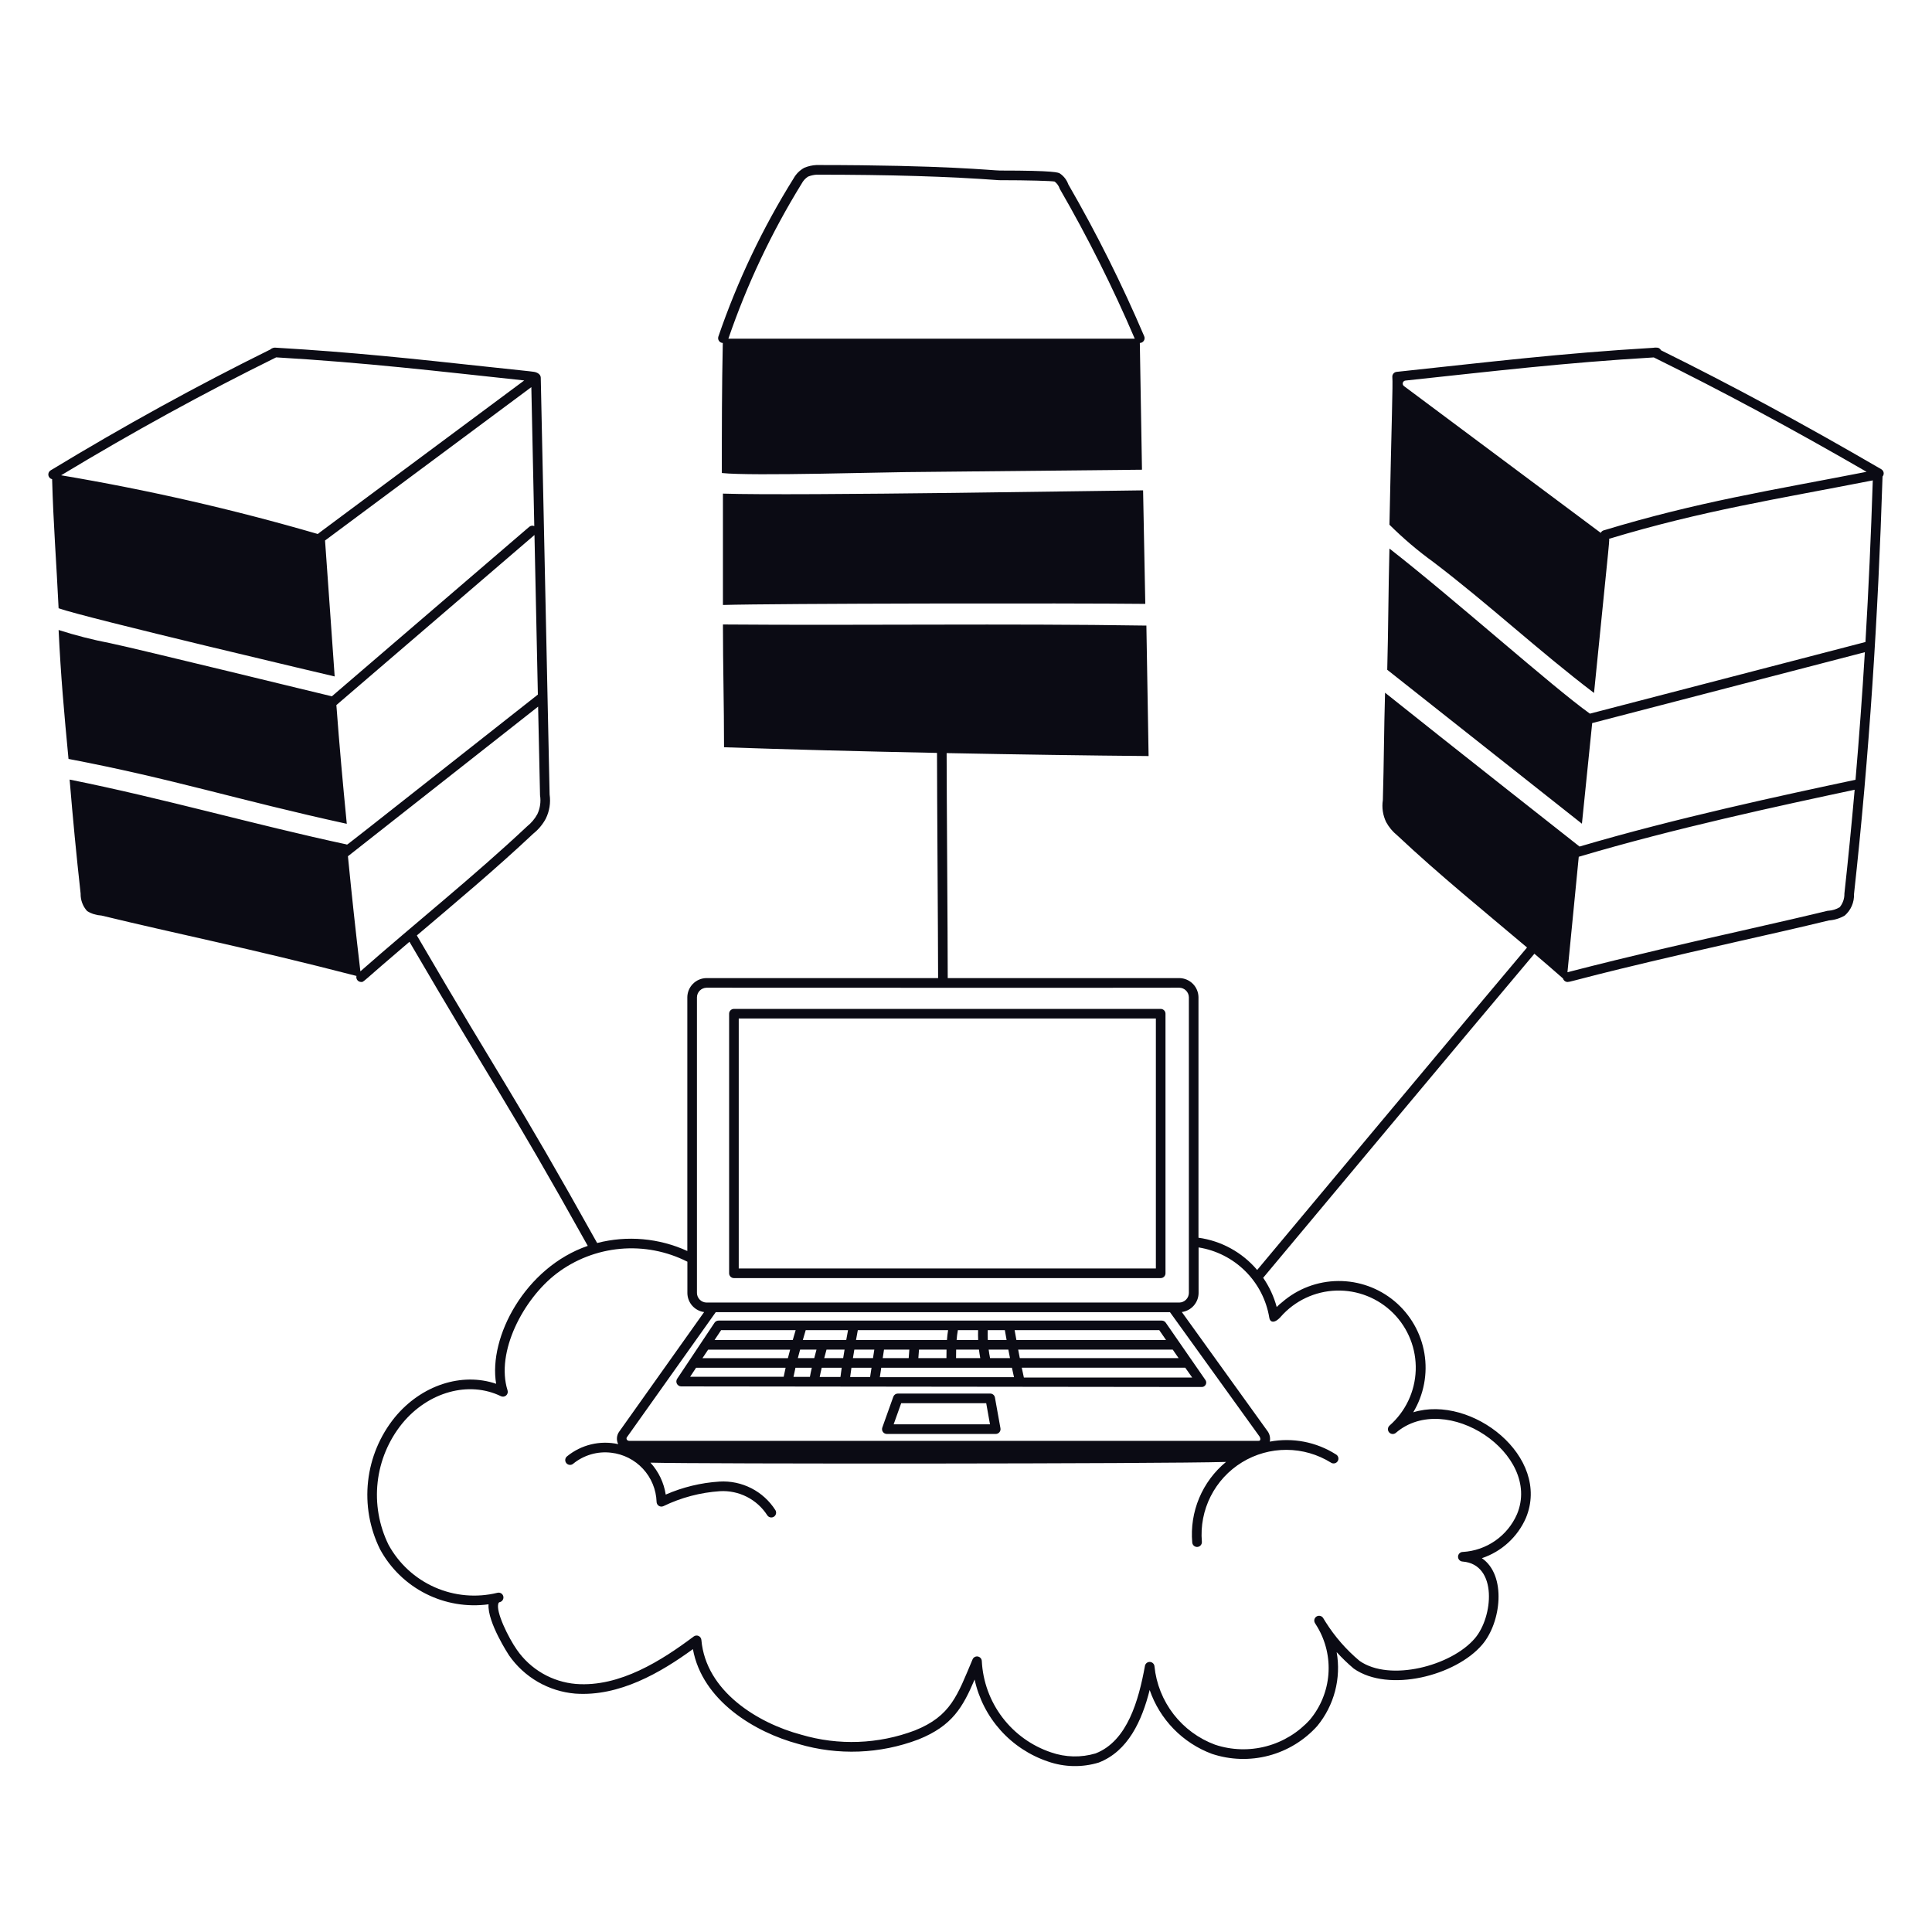 <svg viewBox="0 0 480 480" fill="none" xmlns="http://www.w3.org/2000/svg">
<path d="M182.342 317.54H288.369C288.686 317.54 288.99 317.414 289.214 317.19C289.438 316.966 289.564 316.662 289.564 316.345V251.854C289.564 251.537 289.438 251.233 289.214 251.009C288.99 250.785 288.686 250.659 288.369 250.659H182.342C182.025 250.659 181.721 250.785 181.497 251.009C181.273 251.233 181.147 251.537 181.147 251.854V316.345C181.147 316.662 181.273 316.966 181.497 317.19C181.721 317.414 182.025 317.54 182.342 317.54ZM183.537 253.049H287.174V315.15H183.537V253.049Z" fill="#0B0B14"/>
<path d="M247.189 347.209C247.14 346.933 246.995 346.683 246.78 346.503C246.565 346.323 246.294 346.224 246.013 346.224H223.066C222.82 346.224 222.579 346.3 222.377 346.442C222.176 346.584 222.023 346.785 221.94 347.017L219.208 354.666C219.144 354.847 219.124 355.04 219.15 355.23C219.176 355.419 219.247 355.6 219.357 355.757C219.467 355.913 219.614 356.041 219.784 356.129C219.954 356.217 220.143 356.263 220.334 356.263H247.385C247.56 356.263 247.732 356.225 247.891 356.151C248.049 356.077 248.189 355.969 248.301 355.835C248.413 355.701 248.495 355.544 248.54 355.375C248.585 355.206 248.592 355.03 248.561 354.858L247.189 347.209ZM222.022 353.875L223.9 348.617H245.021L245.961 353.875H222.022Z" fill="#0B0B14"/>
<path d="M169.224 344.448L298.478 344.594C298.692 344.613 298.907 344.57 299.096 344.47C299.286 344.369 299.443 344.216 299.547 344.028C299.651 343.841 299.698 343.627 299.683 343.413C299.667 343.198 299.59 342.993 299.46 342.822L289.624 328.612C289.514 328.453 289.368 328.323 289.197 328.233C289.025 328.143 288.835 328.096 288.642 328.096H178.518C178.321 328.096 178.128 328.144 177.954 328.236C177.781 328.329 177.633 328.463 177.523 328.626L168.232 342.564C168.115 342.746 168.048 342.956 168.038 343.173C168.028 343.389 168.077 343.604 168.178 343.796C168.279 343.988 168.429 344.149 168.613 344.264C168.797 344.378 169.008 344.442 169.224 344.448ZM172.934 339.82H195.181C195.011 340.576 194.851 341.307 194.703 342.06H171.457L172.934 339.82ZM175.934 335.319H196.306C196.115 336.022 195.931 336.726 195.754 337.43H174.526L175.934 335.319ZM210.691 330.476C210.543 331.273 210.395 332.088 210.247 332.919H199.459C199.693 332.102 199.933 331.288 200.176 330.476H210.691ZM235.551 330.476C235.419 331.26 235.328 332.08 235.269 332.919H212.675C212.823 332.088 212.974 331.27 213.12 330.476H235.551ZM243.008 330.476C242.984 331.311 242.989 332.121 243.025 332.919H237.668C237.727 332.1 237.831 331.284 237.979 330.476H243.008ZM249.653 330.476C249.797 331.286 249.942 332.1 250.088 332.919H245.415C245.377 332.126 245.375 331.318 245.401 330.476H249.653ZM292.82 337.42H253.368C253.229 336.716 253.094 336.012 252.962 335.31H291.362L292.82 337.42ZM250.93 337.42H245.977C245.834 336.703 245.719 335.998 245.628 335.31H250.519C250.657 336.019 250.795 336.726 250.932 337.43L250.93 337.42ZM211.217 342.117C211.318 341.352 211.423 340.58 211.538 339.811H216.528L216.175 342.117H211.217ZM203.652 342.101C203.8 341.333 203.972 340.571 204.156 339.811H209.121C209.009 340.578 208.906 341.338 208.808 342.101H203.652ZM197.138 342.086C197.289 341.331 197.454 340.568 197.631 339.811H201.694C201.52 340.561 201.357 341.317 201.216 342.086H197.138ZM205.327 335.31H209.831C209.711 336.008 209.592 336.713 209.484 337.42H204.773C204.814 337.277 205.186 335.871 205.342 335.319L205.327 335.31ZM235.137 337.42H228.162L228.325 335.31H235.163C235.147 336.029 235.142 336.737 235.139 337.43L235.137 337.42ZM237.551 335.31H243.221C243.305 336.003 243.412 336.703 243.544 337.42H237.53C237.532 336.734 237.537 336.027 237.554 335.319L237.551 335.31ZM225.762 337.42H219.308L219.631 335.31H225.92L225.762 337.42ZM216.894 337.42H211.908C212.02 336.703 212.147 336.008 212.257 335.31H217.222L216.894 337.42ZM218.945 339.811H251.41C251.578 340.607 251.75 341.367 251.927 342.163H218.591L218.945 339.811ZM202.856 335.31C202.765 335.656 202.392 337.059 202.299 337.42H198.221C198.403 336.718 198.592 336.012 198.785 335.31H202.856ZM254.379 342.242C254.197 341.443 254.023 340.602 253.853 339.803H294.477L296.195 342.242H254.379ZM289.703 332.919H252.519C252.371 332.102 252.225 331.288 252.082 330.476H288.016L289.703 332.919ZM179.156 330.476H197.678C197.443 331.286 197.204 332.1 196.961 332.919H177.528L179.156 330.476Z" fill="#0B0B14"/>
<path d="M467.712 118.396C467.826 118.263 467.909 118.107 467.956 117.938C468.003 117.77 468.012 117.593 467.984 117.42C467.955 117.248 467.888 117.083 467.789 116.939C467.689 116.795 467.56 116.675 467.409 116.586C448.286 105.445 430.359 95.769 412.67 87.025C412.57 86.812 412.407 86.635 412.203 86.517C412 86.4 411.765 86.347 411.53 86.366C411.258 86.349 410.985 86.365 410.717 86.413C387.603 87.781 370.025 89.939 346.985 92.389C346.67 92.422 346.381 92.579 346.181 92.825C345.982 93.071 345.888 93.386 345.921 93.702C346.086 95.279 345.727 104.867 345.204 130.364C348.603 133.738 352.257 136.844 356.135 139.655C369.798 150.039 382.368 161.79 396.031 172.164C400.152 131.05 399.949 134.079 399.689 133.885C423.147 126.812 441.144 124.085 465.288 119.35C464.841 133.154 464.237 146.508 463.467 159.507L395.006 177.305C385.703 170.674 361.264 148.81 345.204 136.287C344.931 146.671 344.931 156.031 344.656 166.405C344.656 166.405 379.909 194.279 393.024 204.65L395.575 179.648L463.319 162.036C462.661 172.814 461.885 183.36 460.998 193.731C442.927 197.575 416.349 203.262 392.436 210.323C392.436 210.323 359.142 184.127 344.114 172.104C343.839 181.395 343.839 189.491 343.566 198.782C343.279 200.645 343.565 202.55 344.386 204.246C345.073 205.508 346.001 206.623 347.118 207.526C357.636 217.412 368.476 226.17 379.388 235.404C367.606 249.335 312.339 315.523 312.339 315.523C308.634 311.144 303.441 308.29 297.758 307.508V247.75C297.742 246.496 297.236 245.299 296.349 244.413C295.463 243.526 294.265 243.021 293.011 243.005H235.46C235.46 233.176 235.194 196.755 235.187 187.105C252.909 187.454 270.504 187.708 285.365 187.839L284.817 155.424C249.567 154.877 214.59 155.424 179.612 155.149C179.612 165.533 179.885 174.989 179.885 185.652C195.51 186.202 214.157 186.68 232.797 187.058C232.797 196.731 233.062 233.191 233.069 243.005H175.511C174.257 243.021 173.059 243.526 172.173 244.413C171.286 245.299 170.78 246.496 170.764 247.75V310.807C163.744 307.596 155.834 306.895 148.359 308.823C127.434 271.295 125.123 269.382 103.565 232.407C113.255 224.184 123.201 215.863 132.507 207.105C133.773 206.092 134.822 204.835 135.592 203.407C136.516 201.543 136.85 199.441 136.549 197.381L134.35 93.816C134.33 92.97 133.434 92.506 132.66 92.382C131.653 92.224 128.904 91.971 120.641 91.077C102.993 89.165 87.731 87.508 68.659 86.39C68.393 86.343 68.12 86.359 67.861 86.434C67.602 86.51 67.364 86.644 67.165 86.827C48.836 95.882 30.968 105.71 12.573 116.864C12.368 116.988 12.206 117.172 12.107 117.389C12.008 117.607 11.977 117.85 12.017 118.086C12.058 118.322 12.168 118.54 12.334 118.713C12.5 118.885 12.714 119.004 12.948 119.053C13.247 130.063 14.031 140.033 14.559 151.119C20.626 153.357 82.908 168.007 83.147 168.062C82.353 156.407 81.557 145.873 80.756 134.284L132.009 96.183L132.741 130.704C132.535 130.614 132.309 130.584 132.087 130.617C131.865 130.65 131.657 130.744 131.486 130.89L82.451 172.995C81.409 172.787 32.869 160.893 27.404 159.801C23.062 158.965 18.773 157.869 14.561 156.521C15.106 167.995 15.926 177.078 17.021 188.552C43.008 193.502 58.926 198.718 86.156 204.674C85.128 194.143 84.342 185.482 83.57 175.175L132.789 132.919L133.632 172.568C83.794 211.783 86.182 210.045 86.161 209.806C63.214 204.887 40.525 198.333 17.298 193.684C18.118 203.522 18.938 212.163 20.03 222.002C19.988 223.617 20.576 225.185 21.67 226.373C22.748 227.021 23.967 227.396 25.222 227.466C44.079 232.046 61.875 235.564 88.566 242.47C88.519 242.647 88.514 242.832 88.551 243.01C88.588 243.189 88.665 243.358 88.776 243.502C88.888 243.647 89.032 243.764 89.195 243.844C89.359 243.924 89.54 243.966 89.722 243.966C90.48 243.966 89.502 244.38 101.727 233.984C123.053 270.535 125.529 272.774 146.029 309.532C130.523 314.856 121.296 332.188 123.266 343.8C114.725 340.889 104.669 344.125 98.074 352.152C94.399 356.69 92.1 362.186 91.451 367.989C90.802 373.793 91.828 379.661 94.41 384.899C96.983 389.649 100.942 393.502 105.759 395.947C110.577 398.392 116.024 399.313 121.377 398.586C121.057 403.01 126.378 411.145 126.469 411.274C128.344 413.969 130.79 416.218 133.633 417.86C136.477 419.502 139.647 420.496 142.919 420.773C153.883 421.55 164.14 415.552 172.152 409.72C174.471 422.525 187.522 430.394 198.424 433.3C208.195 436.179 218.639 435.781 228.162 432.167C236.636 428.778 239.224 424.105 242.141 417.273C243.157 421.958 245.373 426.298 248.57 429.87C251.767 433.441 255.837 436.122 260.381 437.648C264.442 439.065 268.848 439.156 272.964 437.909C280.292 435.074 283.72 427.473 285.632 419.867C286.876 423.492 288.908 426.796 291.582 429.541C294.257 432.286 297.507 434.403 301.098 435.741C305.663 437.26 310.572 437.413 315.223 436.182C319.873 434.95 324.064 432.388 327.279 428.809C329.354 426.278 330.859 423.329 331.689 420.163C332.52 416.997 332.657 413.689 332.091 410.466C333.413 411.918 334.828 413.282 336.326 414.551C344.996 420.625 361.663 416.346 368.249 408.611C372.97 403.113 374.346 391.362 368.168 387.127C370.586 386.318 372.809 385.012 374.693 383.293C376.576 381.573 378.079 379.478 379.103 377.142C385.426 361.964 365.67 346.403 351.115 350.88C353.752 346.485 354.736 341.294 353.888 336.239C353.041 331.185 350.419 326.598 346.494 323.303C342.568 320.008 337.596 318.221 332.471 318.263C327.346 318.305 322.404 320.173 318.533 323.533C318.056 323.894 317.609 324.294 317.196 324.728C316.495 322.133 315.356 319.677 313.831 317.464C313.831 317.464 369.444 250.867 381.216 236.951C383.586 238.966 385.955 241.015 388.325 243.096C388.395 243.348 388.545 243.57 388.752 243.728C388.96 243.887 389.214 243.973 389.475 243.973C390.431 243.973 394.432 242.341 432.696 233.695C440.149 232.022 447.194 230.415 454.391 228.675C455.778 228.58 457.124 228.164 458.323 227.461C459.079 226.804 459.678 225.986 460.075 225.067C460.473 224.147 460.659 223.151 460.62 222.15C464.452 187.33 466.603 152.984 467.712 118.396ZM15.183 118.085C33.168 107.233 50.662 97.638 68.611 88.785C91.049 90.106 108.145 92.162 130.243 94.521C76.743 134.296 79.183 132.434 78.973 132.676C58.012 126.574 36.712 121.702 15.183 118.085ZM89.536 241.33C88.367 231.427 87.385 222.358 86.443 212.734L133.692 175.558L134.17 197.575C134.425 199.167 134.195 200.798 133.511 202.258C132.878 203.424 132.019 204.452 130.984 205.281C117.617 217.831 103.412 229.127 89.536 241.33ZM175.511 245.393C191.239 245.393 277.577 245.441 293.014 245.393C293.634 245.408 294.224 245.661 294.663 246.099C295.101 246.538 295.355 247.128 295.371 247.748V321.257C295.355 321.877 295.102 322.468 294.663 322.907C294.225 323.345 293.634 323.599 293.014 323.614H175.511C174.89 323.599 174.3 323.345 173.861 322.907C173.422 322.468 173.169 321.877 173.154 321.257V247.755C173.17 247.135 173.423 246.545 173.862 246.107C174.3 245.668 174.891 245.415 175.511 245.4V245.393ZM177.827 326.004H290.676L312.98 356.973C313.219 357.451 313.219 357.977 312.684 357.977H156.383C155.666 357.977 155.559 357.372 155.719 357.128L177.827 326.004ZM318.2 327.142C319.93 325.175 322.045 323.583 324.414 322.465C326.783 321.347 329.356 320.727 331.974 320.644C334.592 320.56 337.2 321.014 339.635 321.977C342.071 322.941 344.283 324.394 346.135 326.247C347.987 328.099 349.439 330.312 350.402 332.748C351.365 335.184 351.818 337.792 351.733 340.41C351.648 343.028 351.028 345.601 349.909 347.97C348.79 350.338 347.198 352.452 345.23 354.181C344.992 354.391 344.848 354.687 344.828 355.003C344.808 355.32 344.915 355.631 345.125 355.869C345.335 356.106 345.63 356.251 345.947 356.271C346.263 356.29 346.575 356.184 346.812 355.974C359.201 345.354 383.145 361.221 376.899 376.189C375.743 378.84 373.876 381.12 371.505 382.777C369.134 384.434 366.351 385.402 363.463 385.575C363.146 385.569 362.84 385.69 362.612 385.909C362.383 386.129 362.252 386.431 362.246 386.748C362.239 387.065 362.36 387.371 362.58 387.6C362.799 387.828 363.101 387.96 363.418 387.966C372.145 388.683 370.971 401.746 366.43 407.04C360.581 413.91 345.302 417.904 337.782 412.643C334.475 409.876 331.622 406.607 329.327 402.955C329.127 402.626 328.931 402.296 328.718 401.968C328.546 401.708 328.279 401.526 327.974 401.46C327.669 401.394 327.351 401.45 327.087 401.616C326.822 401.781 326.633 402.044 326.56 402.347C326.486 402.65 326.534 402.969 326.693 403.237C326.884 403.56 327.09 403.876 327.286 404.194C329.401 407.749 330.362 411.872 330.037 415.996C329.712 420.12 328.117 424.042 325.472 427.222C322.575 430.44 318.804 432.745 314.619 433.856C310.434 434.966 306.017 434.834 301.906 433.475C297.819 431.967 294.238 429.341 291.572 425.896C288.905 422.451 287.26 418.326 286.825 413.992C286.8 413.703 286.671 413.434 286.462 413.234C286.253 413.033 285.979 412.915 285.69 412.902C285.401 412.888 285.117 412.98 284.89 413.161C284.664 413.341 284.511 413.597 284.459 413.882C282.912 422.391 280.111 432.557 272.192 435.633C268.577 436.706 264.717 436.617 261.156 435.38C256.333 433.766 252.11 430.736 249.036 426.685C245.962 422.634 244.182 417.751 243.926 412.672C243.913 412.402 243.808 412.144 243.629 411.941C243.45 411.737 243.208 411.601 242.941 411.554C242.674 411.507 242.4 411.551 242.162 411.681C241.924 411.81 241.737 412.016 241.632 412.266C237.852 421.21 236.268 426.33 227.29 429.925C218.246 433.348 208.331 433.718 199.058 430.979C188.301 428.111 175.367 420.223 174.256 407.437C174.238 407.224 174.163 407.02 174.039 406.845C173.916 406.671 173.747 406.533 173.552 406.445C173.356 406.358 173.141 406.325 172.929 406.35C172.716 406.374 172.514 406.455 172.344 406.584C164.455 412.502 153.976 419.217 143.105 418.373C140.183 418.128 137.351 417.24 134.812 415.773C132.273 414.305 130.09 412.295 128.419 409.885C126.297 406.859 123.082 400.324 123.83 398.347C123.852 398.267 123.897 398.196 123.96 398.142C124.022 398.087 124.099 398.052 124.181 398.041C124.488 397.962 124.752 397.765 124.913 397.492C125.075 397.219 125.121 396.894 125.043 396.586C124.964 396.279 124.767 396.016 124.494 395.854C124.221 395.693 123.895 395.646 123.588 395.725C118.39 396.998 112.916 396.517 108.02 394.355C103.123 392.193 99.079 388.473 96.518 383.773C94.156 378.952 93.221 373.555 93.826 368.22C94.43 362.884 96.548 357.833 99.929 353.662C106.383 345.801 116.47 343.006 124.444 346.876C124.654 346.977 124.889 347.015 125.12 346.984C125.351 346.953 125.568 346.856 125.744 346.704C125.92 346.551 126.048 346.351 126.112 346.126C126.176 345.902 126.173 345.664 126.103 345.442C123.11 335.95 129.973 322.772 138.27 316.412C142.865 312.918 148.351 310.789 154.101 310.268C159.85 309.748 165.629 310.856 170.778 313.467V321.276C170.794 322.428 171.222 323.537 171.985 324.4C172.748 325.263 173.796 325.825 174.937 325.983L153.764 355.795C153.474 356.235 153.306 356.743 153.276 357.269C153.247 357.795 153.356 358.32 153.594 358.79C151.384 358.301 149.093 358.32 146.892 358.845C144.69 359.369 142.637 360.386 140.885 361.818C140.76 361.917 140.657 362.039 140.58 362.178C140.504 362.316 140.456 362.469 140.439 362.627C140.422 362.784 140.436 362.943 140.481 363.095C140.527 363.247 140.601 363.389 140.702 363.511C140.802 363.634 140.926 363.736 141.066 363.81C141.206 363.884 141.359 363.93 141.517 363.945C141.675 363.96 141.834 363.943 141.985 363.895C142.136 363.848 142.277 363.77 142.398 363.668C143.707 362.596 145.22 361.801 146.845 361.329C148.47 360.857 150.174 360.72 151.854 360.924C154.881 361.271 157.683 362.691 159.752 364.928C161.82 367.165 163.018 370.07 163.126 373.115C163.127 373.316 163.178 373.514 163.275 373.69C163.372 373.867 163.512 374.016 163.682 374.123C163.852 374.231 164.046 374.294 164.247 374.307C164.448 374.319 164.649 374.281 164.831 374.195C169.227 372.066 173.993 370.805 178.867 370.481C181.184 370.347 183.495 370.832 185.563 371.886C187.631 372.94 189.382 374.526 190.634 376.48C190.807 376.738 191.073 376.919 191.376 376.984C191.68 377.049 191.996 376.993 192.26 376.829C192.523 376.665 192.712 376.405 192.787 376.104C192.862 375.803 192.817 375.484 192.661 375.216C191.19 372.892 189.122 371.005 186.673 369.752C184.224 368.5 181.483 367.927 178.738 368.095C174.137 368.387 169.622 369.48 165.397 371.324C164.942 368.364 163.621 365.605 161.601 363.393C173.737 363.728 288.329 363.695 304.602 363.212C301.683 365.618 299.393 368.7 297.931 372.189C296.469 375.678 295.878 379.471 296.21 383.24C296.223 383.397 296.268 383.55 296.341 383.689C296.414 383.829 296.513 383.953 296.634 384.054C296.755 384.156 296.894 384.232 297.044 384.279C297.195 384.327 297.353 384.344 297.51 384.33C297.667 384.316 297.82 384.272 297.959 384.199C298.099 384.126 298.223 384.026 298.324 383.906C298.425 383.785 298.502 383.645 298.549 383.495C298.596 383.345 298.614 383.187 298.6 383.03C298.269 379.14 299.026 375.235 300.788 371.751C302.55 368.268 305.247 365.343 308.576 363.305C311.906 361.267 315.737 360.195 319.64 360.211C323.544 360.226 327.367 361.327 330.68 363.391C330.815 363.479 330.966 363.538 331.124 363.566C331.282 363.594 331.444 363.59 331.601 363.554C331.757 363.518 331.905 363.451 332.035 363.356C332.165 363.262 332.275 363.142 332.357 363.004C332.44 362.866 332.494 362.713 332.516 362.554C332.538 362.395 332.528 362.233 332.486 362.078C332.444 361.923 332.372 361.778 332.272 361.651C332.173 361.525 332.05 361.42 331.909 361.342C327.033 358.241 321.161 357.107 315.48 358.171C315.647 357.337 315.492 356.471 315.048 355.747L293.621 325.971C294.763 325.814 295.811 325.253 296.576 324.389C297.34 323.526 297.769 322.417 297.785 321.264V309.92C302.18 310.617 306.244 312.683 309.399 315.822C312.554 318.961 314.639 323.015 315.358 327.407C315.502 328.404 316.491 329.042 318.2 327.149V327.142ZM398.419 131.767C398.264 131.816 398.12 131.897 397.996 132.004C397.873 132.111 397.773 132.242 397.702 132.389L348.804 95.915C348.681 95.824 348.589 95.698 348.539 95.554C348.489 95.409 348.484 95.254 348.524 95.106C348.564 94.959 348.648 94.827 348.765 94.728C348.881 94.63 349.025 94.568 349.176 94.552C371.304 92.193 388.449 90.128 410.875 88.799C427.987 97.239 445.312 106.554 463.744 117.22C439.913 121.874 421.938 124.637 398.419 131.774V131.767ZM458.237 222.002C458.268 223.237 457.854 224.442 457.07 225.398C456.21 225.911 455.24 226.211 454.24 226.271C453.791 226.271 454.89 226.211 432.168 231.353C420.131 234.075 406.491 237.159 389.429 241.547L392.238 212.863C415.976 205.798 442.544 200.092 460.785 196.21C460.018 204.914 459.169 213.511 458.237 222.002Z" fill="#0B0B14"/>
<path d="M179.61 122.636V150.304C192.709 149.919 265.929 149.826 284.545 150.032L283.997 121.826C279.86 121.817 197.669 123.248 179.61 122.636Z" fill="#0B0B14"/>
<path d="M284.275 83.538C278.754 70.588 272.455 57.984 265.413 45.795C265.027 44.703 264.302 43.762 263.343 43.113C262.982 42.874 262.229 42.37 248.42 42.37C246.601 42.37 235.139 41 202.837 41C201.808 41.053 200.796 41.281 199.844 41.674C198.724 42.279 197.799 43.191 197.179 44.303C189.466 56.655 183.191 69.849 178.477 83.626C178.417 83.804 178.399 83.993 178.425 84.178C178.451 84.364 178.52 84.541 178.627 84.694C178.734 84.848 178.876 84.975 179.041 85.064C179.206 85.153 179.389 85.201 179.577 85.206C179.338 96.353 179.338 106.263 179.338 117.521C186.987 118.341 220.327 117.249 229.343 117.249L283.722 116.701L283.187 85.206C283.384 85.205 283.578 85.154 283.751 85.06C283.924 84.965 284.071 84.829 284.178 84.664C284.286 84.499 284.351 84.309 284.368 84.113C284.385 83.917 284.353 83.719 284.275 83.538ZM180.965 84.143C185.586 70.653 191.699 57.722 199.189 45.589C199.556 44.894 200.096 44.304 200.757 43.878C201.422 43.614 202.123 43.453 202.837 43.4C221.17 43.4 235.555 43.833 248.198 44.767C255.483 44.767 261.371 44.951 262.018 45.111C262.618 45.56 263.061 46.187 263.285 46.902C270.24 58.934 276.466 71.374 281.93 84.152L180.965 84.143Z" fill="#0B0B14"/>
</svg>
